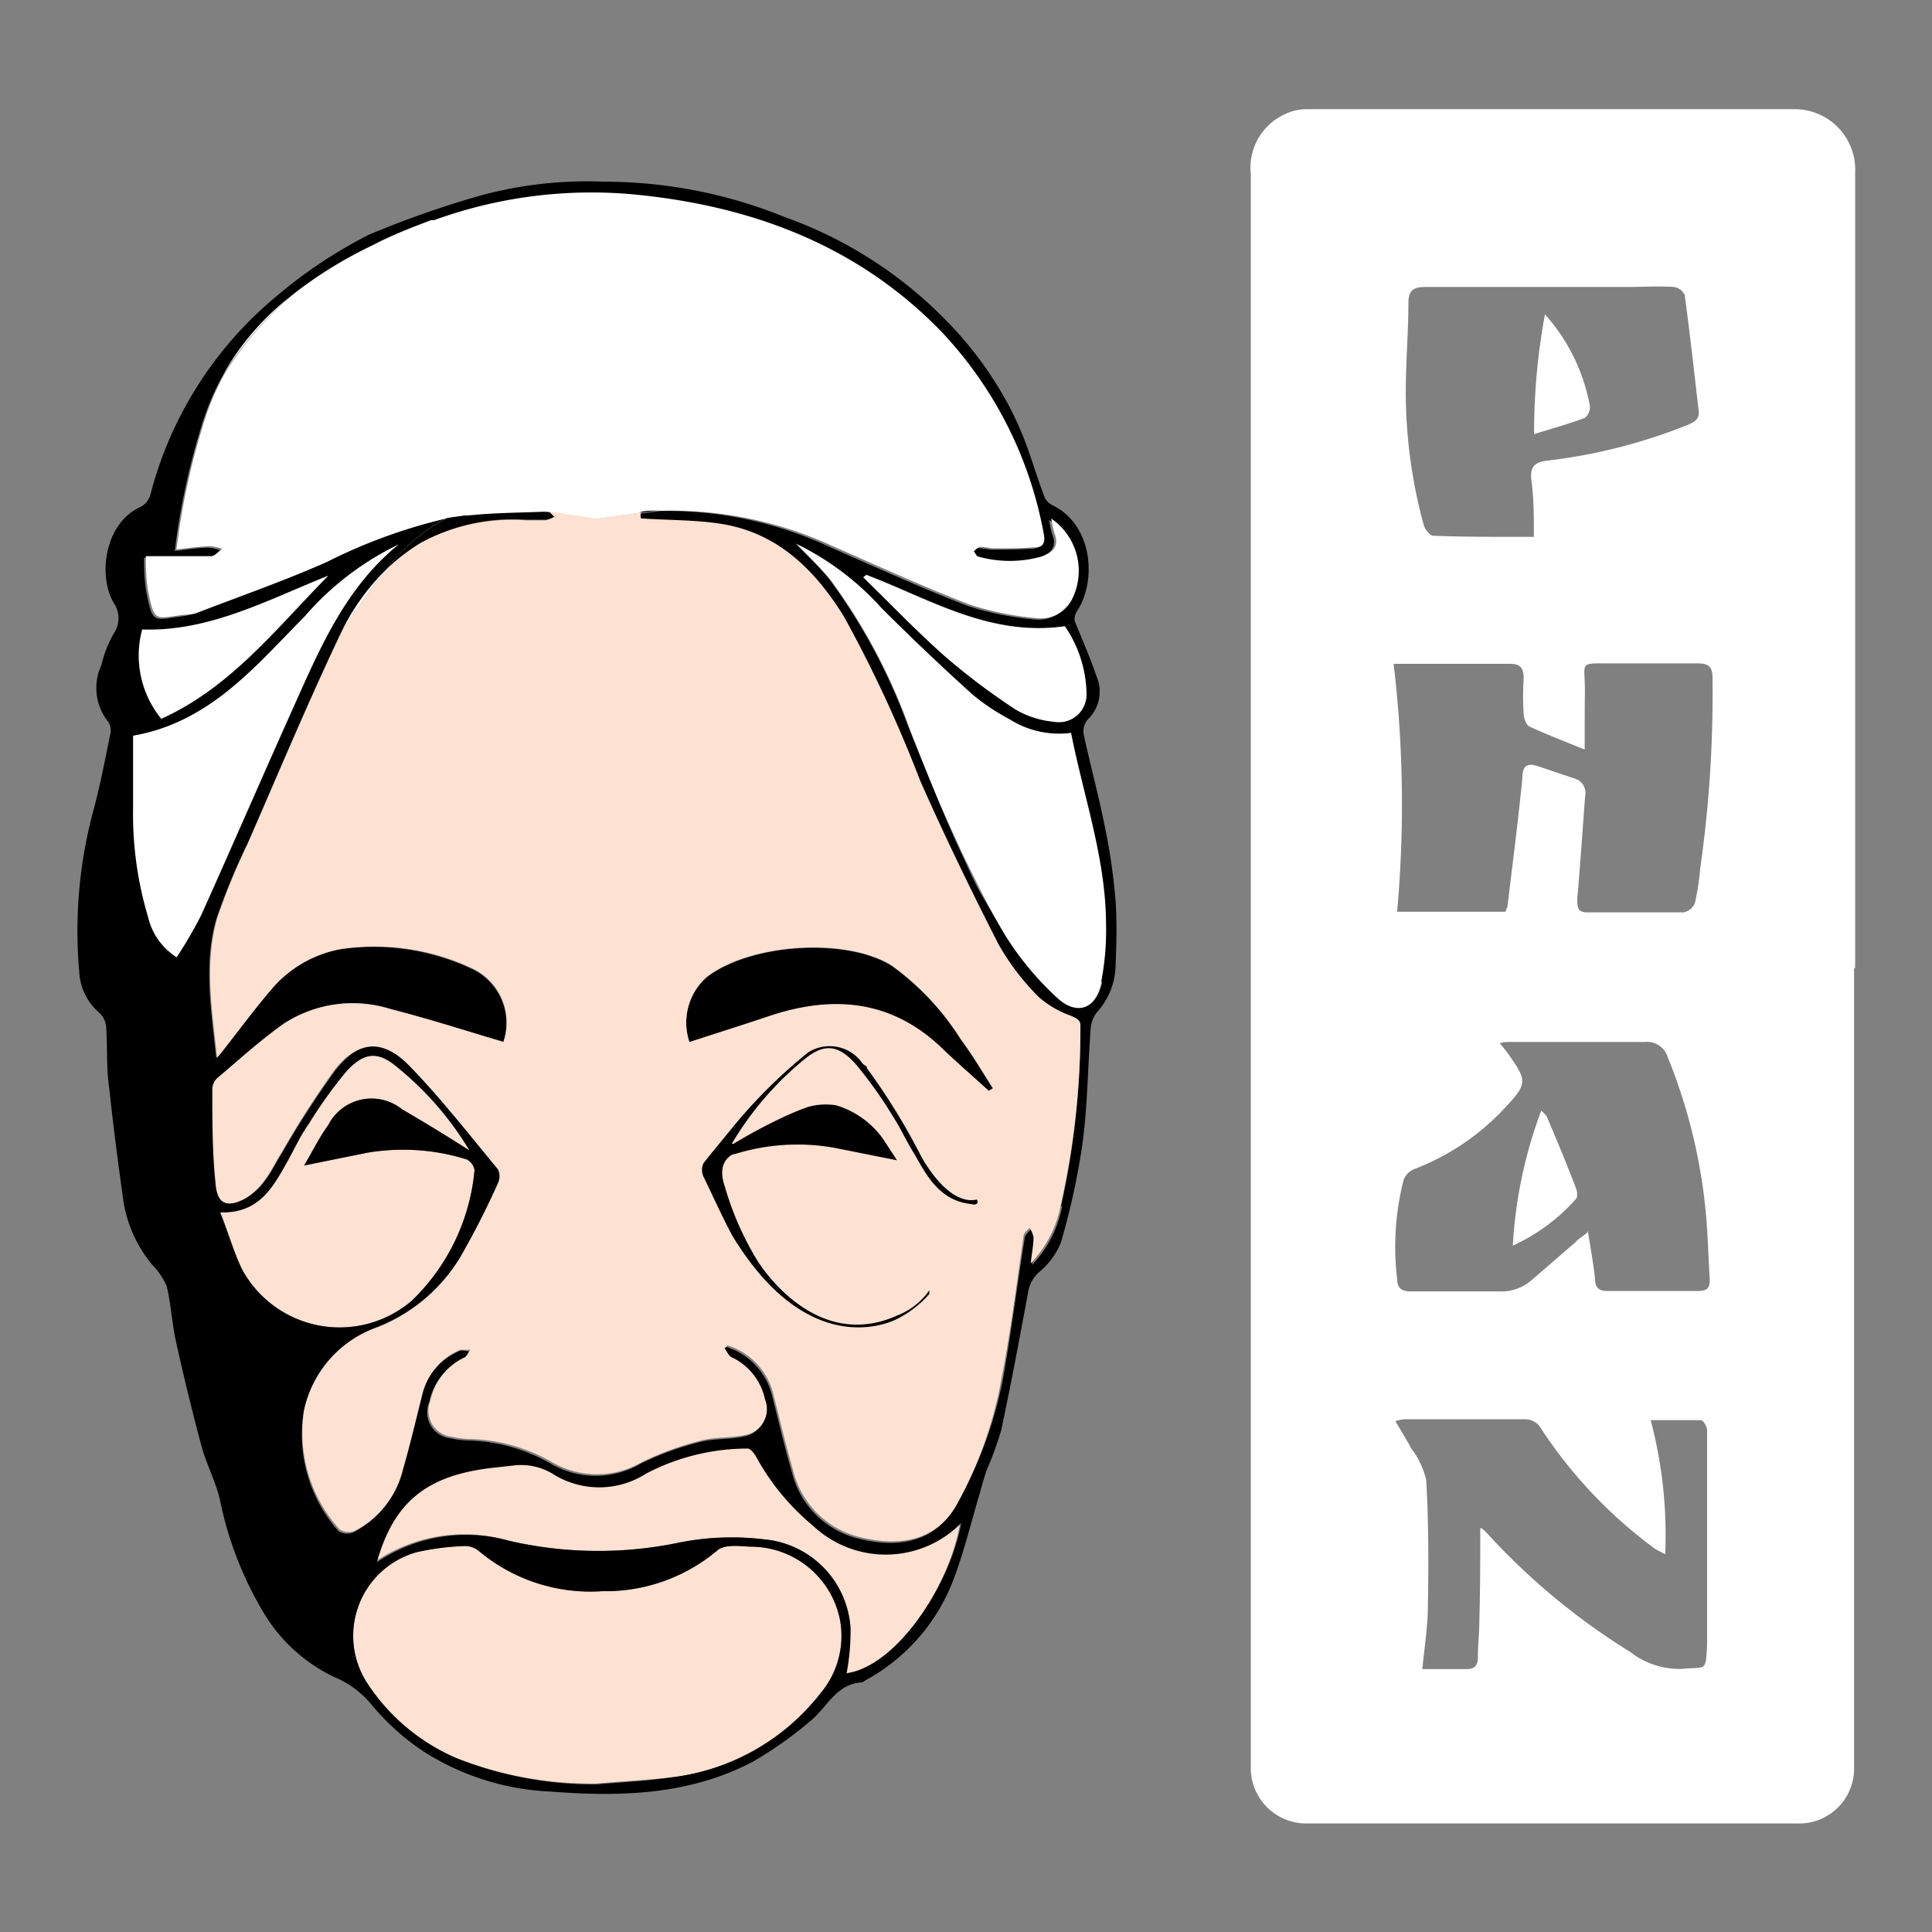 <svg id="Layer_1" data-name="Layer 1" xmlns="http://www.w3.org/2000/svg" viewBox="0 0 89 89"><rect x="0" y="0" width="89" height="89" fill="#808080" stroke="none"/><defs><style>.cls-1,.cls-4{fill:#fff;}.cls-1,.cls-2,.cls-5{fill-rule:evenodd;}.cls-2{fill:#fde1d2;}.cls-3{fill:none;}</style></defs><title>logo phan</title><path class="cls-1" d="M85.41,44.58V81.37A2.53,2.53,0,0,1,82.8,84H60.15a2.56,2.56,0,0,1-2.53-2.42c0-.29,0-.58,0-.88q0-36.34,0-72.68a2.71,2.71,0,0,1,1.64-2.79,2.26,2.26,0,0,1,.91-.2c7.47,0,14.93,0,22.4,0a2.79,2.79,0,0,1,2.89,2.92c0,12.22,0,24.44,0,36.66ZM73,34.53c-.93-.38-1.74-.69-2.54-1.06-.15-.06-.26-.37-.27-.57a12.8,12.8,0,0,1,0-1.64c0-.52-.17-.69-.68-.68-1.56,0-3.12,0-4.67,0-.2,0-.39,0-.64,0A55.12,55.12,0,0,1,64.36,42h5c0-.1.07-.16.08-.22.24-2,.5-4,.69-5.93,0-.55.19-.73.73-.55l1.66.56a.69.69,0,0,1,.5.82c-.12,1.57-.22,3.14-.36,4.71,0,.4,0,.65.49.64,1.46,0,2.94,0,4.41,0a.72.72,0,0,0,.52-.44,11.27,11.27,0,0,0,.24-1.56,57.35,57.35,0,0,0,.57-8.79c0-.53-.18-.68-.69-.68-1.3,0-2.61,0-3.91,0-1.62,0-1.27-.11-1.28,1.3C73,32.73,73,33.59,73,34.53Zm.15,22.19c.13.86.26,1.53.33,2.21,0,.4.19.55.59.54,1.38,0,2.78,0,4.16,0,.43,0,.55-.16.53-.56-.06-.95-.08-1.9-.16-2.83a25.29,25.29,0,0,0-1.77-7.37A1,1,0,0,0,75.75,48c-2.12,0-4.24,0-6.37,0a1.36,1.36,0,0,0-.29.06c.16.19.28.34.39.49.88,1.25.89,1.37-.16,2.49a11.06,11.06,0,0,1-4.13,2.8.89.89,0,0,0-.53.51,12.49,12.49,0,0,0-.3,4.56c0,.45.23.59.68.58,1.32,0,2.65,0,4,0a2.13,2.13,0,0,0,1.54-.54l2-1.73C72.7,57.07,72.87,57,73.19,56.72Zm-2.49-32c0-.95,0-1.79-.12-2.63-.06-.58.16-.81.74-.87a25.28,25.28,0,0,0,6.4-1.62c.32-.13.63-.26.57-.7-.21-1.77-.4-3.53-.64-5.3a.65.65,0,0,0-.49-.38c-.71-.05-1.43,0-2.14,0-3.09,0-6.18,0-9.27,0-.52,0-.82.08-.83.71,0,1.42-.13,2.85-.12,4.27a23.22,23.22,0,0,0,.83,6c.06.19.28.48.44.48C67.58,24.74,69.09,24.73,70.7,24.73ZM68.19,70.4s0,0,.06,0a2.16,2.16,0,0,1,.27.25A31,31,0,0,0,75.1,76.1a3.69,3.69,0,0,0,2.39.78c1.1-.12,1.09.2,1.15-1.15,0-.22,0-.43,0-.64q0-4.59,0-9.2c0-.16-.17-.46-.28-.47-.77,0-1.53,0-2.32,0a20.62,20.62,0,0,1,.67,6.18c-.23-.13-.36-.18-.48-.26a21.51,21.51,0,0,1-5.22-5.5.85.85,0,0,0-.8-.46c-1.83,0-3.66,0-5.49,0a1.72,1.72,0,0,0-.44.09c.27.45.51.84.73,1.25a3.93,3.93,0,0,1,.69,1.45c.11,1.9.11,3.81.08,5.72,0,1-.16,2-.26,3,.71,0,1.33,0,2,0,.37,0,.54-.11.56-.49,0-.61.07-1.22.07-1.83C68.19,73.17,68.19,71.79,68.19,70.4Z"/><path class="cls-1" d="M69.69,57.38A21,21,0,0,1,71,51.16c.12.13.22.19.26.29.46,1.08.91,2.16,1.33,3.26.07.16.1.43,0,.53A8.67,8.67,0,0,1,69.69,57.38Z"/><path class="cls-1" d="M71.17,14.48a8.67,8.67,0,0,1,2.07,4.22.65.65,0,0,1-.23.55c-.74.28-1.49.48-2.34.75A29.83,29.83,0,0,1,71.17,14.48Z"/><path class="cls-2" d="M27.47,82.16A17.14,17.14,0,0,1,21.05,81a9.28,9.28,0,0,1-4.15-3.49,4,4,0,0,1,2.27-6,11.57,11.57,0,0,1,2.28-.29,1,1,0,0,1,.61.23,8,8,0,0,0,5.69,1.85,8,8,0,0,0,5.31-1.89c.32-.27,1-.19,1.49-.16a4.19,4.19,0,0,1,4.14,3.34A4.1,4.1,0,0,1,37.8,78a10.24,10.24,0,0,1-6.9,3.88C29.77,82,28.62,82.06,27.47,82.16Z"/><path class="cls-1" d="M49.34,33.74c.58,2.94,1.59,5.76,1.61,8.75a12.48,12.48,0,0,1-.22,2.73c-.26,1.25-1.16,1.61-2.1.73A14.07,14.07,0,0,1,46.25,43a68,68,0,0,1-4.38-9.54,26.74,26.74,0,0,0-3.58-6.71c-.48-.61-1.06-1.14-1.61-1.72A12.83,12.83,0,0,1,40.6,28c1.37,1.37,2.77,2.7,4.21,4a10,10,0,0,0,1.71,1.14A4.26,4.26,0,0,0,49.34,33.74Z"/><path class="cls-2" d="M17.31,71.92c.79-2.81,2.32-4,5.3-4.35l1-.11a2.82,2.82,0,0,1,1.78.37,4,4,0,0,0,4.33,0,10.09,10.09,0,0,1,4.68-1.15c.12,0,.31.23.4.39a10.83,10.83,0,0,0,2.6,3.16,4.88,4.88,0,0,0,6.83-.12c-.44,2.87-2.88,6.67-5.28,7A10.43,10.43,0,0,0,39.18,75a4.38,4.38,0,0,0-4-4.09,12.37,12.37,0,0,0-3.84.14,18.24,18.24,0,0,1-7.92-.08A7.3,7.3,0,0,0,17.31,71.92Z"/><path class="cls-2" d="M21.63,53c-1-.64-2.06-1.29-3.11-1.9a2.24,2.24,0,0,0-3.4.73c-.39.53-.68,1.13-1.11,1.86l2.92-.59a9.83,9.83,0,0,1,4.57.31.66.66,0,0,1,.36.5,9.57,9.57,0,0,1-2.88,6,5.11,5.11,0,0,1-7.84-1.47c-.38-.8-.62-1.66-1-2.61,1.77.06,2.42-1.13,3.08-2.31.33-.58.6-1.2,1-1.76a21,21,0,0,1,1.7-2.38c.78-.88,1.41-1,2.25-.34A14.61,14.61,0,0,1,21.63,53Z"/><path class="cls-1" d="M18.38,25.07c-2.35,1.9-3.54,4.55-4.72,7.2-1.48,3.29-2.91,6.6-4.39,9.89A20.3,20.3,0,0,1,8.14,44.1a3,3,0,0,1-1.32-1.86,16.55,16.55,0,0,1-.69-5c0-1.12,0-2.25,0-3.35,3.55-.62,5.64-3.21,7.91-5.5A13.41,13.41,0,0,1,18.38,25.07Z"/><path class="cls-3" d="M19,59.93a9.57,9.57,0,0,0,2.88-6,.66.66,0,0,0-.36-.5,9.83,9.83,0,0,0-4.57-.31L14,53.7c.43-.73.72-1.33,1.11-1.86a2.24,2.24,0,0,1,3.4-.73c1.05.61,2.07,1.26,3.11,1.9a14.61,14.61,0,0,0-3.47-3.95c-.84-.62-1.47-.54-2.25.34a21,21,0,0,0-1.7,2.38c-.36.56-.63,1.18-1,1.76-.66,1.18-1.31,2.37-3.08,2.31.35.95.59,1.81,1,2.61A5.11,5.11,0,0,0,19,59.93Z"/><path class="cls-3" d="M34.55,71.22c-.5,0-1.17-.11-1.49.16a8,8,0,0,1-5.31,1.89,8,8,0,0,1-5.69-1.85,1,1,0,0,0-.61-.23,11.57,11.57,0,0,0-2.28.29,4,4,0,0,0-2.27,6A9.28,9.28,0,0,0,21.05,81a17.14,17.14,0,0,0,6.42,1.2c1.15-.1,2.3-.15,3.43-.32A10.24,10.24,0,0,0,37.8,78a4.1,4.1,0,0,0,.89-3.4A4.19,4.19,0,0,0,34.55,71.22Z"/><path class="cls-3" d="M37.4,70.19A10.83,10.83,0,0,1,34.8,67c-.09-.16-.28-.4-.4-.39a10.09,10.09,0,0,0-4.68,1.15,4,4,0,0,1-4.33,0,2.82,2.82,0,0,0-1.78-.37l-1,.11c-3,.32-4.51,1.54-5.3,4.35a7.3,7.3,0,0,1,6.06-1,18.24,18.24,0,0,0,7.92.08,12.37,12.37,0,0,1,3.84-.14,4.38,4.38,0,0,1,4,4.09A10.43,10.43,0,0,1,39,77.08c2.4-.34,4.84-4.14,5.28-7A4.88,4.88,0,0,1,37.4,70.19Z"/><path class="cls-3" d="M35.36,46.85c3-1,5.71-.8,8.07,1.49.69.66,1.41,1.28,2.12,1.93l.19-.12c-.49-.75-.94-1.54-1.48-2.26a12.17,12.17,0,0,0-3.19-3.4c-2.11-1.31-6.55-1-8.51.53a2.8,2.8,0,0,0-.8,3C33,47.63,34.17,47.25,35.36,46.85Z"/><path class="cls-3" d="M43,54.55c-.25-.34-.45-.7-.67-1-.89-1.41-1.67-2.9-2.68-4.21s-2.28-1.45-3.51-.16c-1.39,1.46-2.64,3-3.92,4.61a.84.84,0,0,0-.12.67,20.6,20.6,0,0,0,1,2.44,7.84,7.84,0,0,0,4.19,4.09,5.43,5.43,0,0,0,5.8-.86,9.39,9.39,0,0,0,1.24-1.54L44,58.4a2.17,2.17,0,0,0-.23.3,5.07,5.07,0,0,1-7.69,1.18A11.9,11.9,0,0,1,32.94,54c0-.12.19-.4.34-.44a9.91,9.91,0,0,1,4.39-.42c1,.18,2.06.39,3.09.58l.15-.14a20.4,20.4,0,0,0-1.5-2.17,2,2,0,0,0-2.5-.47,8.43,8.43,0,0,0-.92.53l-2.71,1.68A17.34,17.34,0,0,1,35,50.86a16.94,16.94,0,0,1,1.59-1.58c1-.84,1.67-.85,2.48.1a25.55,25.55,0,0,1,2,2.84c.5.77.87,1.62,1.37,2.39A2.16,2.16,0,0,0,45,55.7c0-.07.06-.13.08-.19a1.23,1.23,0,0,0-.44-.13A1.88,1.88,0,0,1,43,54.55Z"/><path class="cls-3" d="M45.29,41.29l-.82-1.66C44.73,40.19,45,40.74,45.29,41.29Z"/><path d="M15.12,26.52C12.33,27.63,9.67,29.1,6.55,29a4.61,4.61,0,0,0,.88,4.12C10.63,31.67,12.74,28.93,15.12,26.52Z"/><path class="cls-4" d="M46.52,33.12A10,10,0,0,1,44.81,32c-1.44-1.31-2.84-2.64-4.21-4A12.83,12.83,0,0,0,36.68,25c.55.58,1.13,1.11,1.61,1.72a26.74,26.74,0,0,1,3.58,6.71c.85,2.06,1.65,4.14,2.6,6.16l.82,1.66h0c.3.58.62,1.16,1,1.72A14.07,14.07,0,0,0,48.63,46c.94.88,1.84.52,2.1-.73A12.48,12.48,0,0,0,51,42.49c0-3-1-5.81-1.61-8.75A4.26,4.26,0,0,1,46.52,33.12Z"/><path class="cls-4" d="M14,28.39c-2.27,2.29-4.36,4.88-7.91,5.5,0,1.1,0,2.23,0,3.35a16.55,16.55,0,0,0,.69,5A3,3,0,0,0,8.14,44.1a20.3,20.3,0,0,0,1.13-1.94c1.48-3.29,2.91-6.6,4.39-9.89,1.18-2.65,2.37-5.3,4.72-7.2A13.41,13.41,0,0,0,14,28.39Z"/><polygon points="46.5 18.65 46.5 18.65 46.5 18.65 46.5 18.65"/><path d="M17.82,26.21A9.05,9.05,0,0,1,19.4,25a8.8,8.8,0,0,1,4.82-1.06c.31,0,.63,0,.94,0a1.24,1.24,0,0,0,.4-.16c-.1-.08-.22-.23-.32-.26h0c-.12.46-3.56.19-3.56.19h-.06L21,23.8l-.39.06A8.32,8.32,0,0,0,17.82,26.21Z"/><path d="M19.14,10.46a17.26,17.26,0,0,0-5.74,3.18,19.66,19.66,0,0,1,3.7-2.29C17.77,11,18.45,10.73,19.14,10.46Z"/><path d="M25.19,23.54c-1.21.05-2.42.05-3.62.18h.06S25.07,24,25.19,23.54Z"/><path d="M19.86,10.18l0,0,.14,0Z"/><path d="M25.19,23.54h0Z"/><path d="M29.55,23.61l1-.13a4.93,4.93,0,0,0-.55,0C29.71,23.53,29.59,23.54,29.55,23.61Z"/><path d="M51.39,41.48a27.85,27.85,0,0,0-.47-3.28c-.29-1.47-.68-2.91-1-4.37a.86.86,0,0,1,.18-.68,1.77,1.77,0,0,0,.41-2c-.29-.85-.65-1.68-1-2.53a.64.64,0,0,1,.1-.46c.93-1.41.73-4-1.15-4.9a.75.75,0,0,1-.33-.33c-.27-.71-.5-1.44-.75-2.16a15.29,15.29,0,0,0-.92-2.11h0a17,17,0,0,0-2.83-3.85A19.51,19.51,0,0,0,36.15,10a22.1,22.1,0,0,0-8.32-1.63A18.75,18.75,0,0,0,22.16,9,45.48,45.48,0,0,0,17,10.81a21.78,21.78,0,0,0-4.22,2.8,17.58,17.58,0,0,0-5.85,9.17.92.92,0,0,1-.43.56c-1.67.72-2,3.16-1.27,4.42a1.25,1.25,0,0,1,0,1.44,5.46,5.46,0,0,0-.56,1.44A2.5,2.5,0,0,0,5,33.27a.79.79,0,0,1,.07.6c-.23,1.13-.45,2.28-.75,3.4a21.3,21.3,0,0,0-.67,7.49,2.66,2.66,0,0,0,.93,1.9,1,1,0,0,1,.31.64c.07.94,0,1.88.14,2.81.19,1.78.42,3.55.67,5.32A6.09,6.09,0,0,0,7,58.25a3.27,3.27,0,0,1,.68,1c.2.83.24,1.69.42,2.52.36,1.62.75,3.24,1.18,4.84.23.85.67,1.66.86,2.52a16.4,16.4,0,0,0,1.91,5,7.59,7.59,0,0,0,3.36,3.13,4.4,4.4,0,0,1,1.7,1.26,11,11,0,0,0,2.49,2.22,11.81,11.81,0,0,0,5.76,1.79c3.19.25,6.38.17,9.31-1.37a17.88,17.88,0,0,0,2.65-1.87c.78-.63,1.2-1.74,2.41-1.79,0,0,.1-.07.15-.1a8.85,8.85,0,0,0,4.1-4.79c.45-1.22.76-2.49,1.13-3.74.11-.38.21-.77.34-1.14a16.28,16.28,0,0,0,.67-1.84c.45-2.11.85-4.24,1.24-6.36a1.55,1.55,0,0,1,.51-.93,3.42,3.42,0,0,0,1-1.36,32.77,32.77,0,0,0,1-4.59c.23-1.73.24-3.49.37-5.24a1.46,1.46,0,0,1,.29-.78,3.28,3.28,0,0,0,.86-2.15C51.43,43.48,51.46,42.47,51.39,41.48ZM50.05,32a1.27,1.27,0,0,1-1.5,1.23,4.28,4.28,0,0,1-1.76-.56,30.78,30.78,0,0,1-3.29-2.48c-1.29-1.15-2.49-2.4-3.73-3.61l.14-.11c2.92,1.11,5.68,2.86,9.15,2.38A5.66,5.66,0,0,1,50.05,32ZM6.55,29c3.12.11,5.78-1.36,8.57-2.47-2.38,2.41-4.49,5.15-7.69,6.59A4.61,4.61,0,0,1,6.55,29ZM8.14,44.1a3,3,0,0,1-1.32-1.86,16.55,16.55,0,0,1-.69-5c0-1.12,0-2.25,0-3.35,3.55-.62,5.64-3.21,7.91-5.5a13.41,13.41,0,0,1,4.34-3.32c-2.35,1.9-3.54,4.55-4.72,7.2-1.48,3.29-2.91,6.6-4.39,9.89A20.3,20.3,0,0,1,8.14,44.1Zm3,14.36c-.38-.8-.62-1.66-1-2.61,1.77.06,2.42-1.13,3.08-2.31.33-.58.6-1.2,1-1.76a21,21,0,0,1,1.7-2.38c.78-.88,1.41-1,2.25-.34A14.61,14.61,0,0,1,21.63,53c-1-.64-2.06-1.29-3.11-1.9a2.24,2.24,0,0,0-3.4.73c-.39.53-.68,1.13-1.11,1.86l2.92-.59a9.83,9.83,0,0,1,4.57.31.66.66,0,0,1,.36.5,9.57,9.57,0,0,1-2.88,6A5.11,5.11,0,0,1,11.14,58.46ZM37.8,78a10.24,10.24,0,0,1-6.9,3.88c-1.13.17-2.28.22-3.43.32A17.14,17.14,0,0,1,21.05,81a9.28,9.28,0,0,1-4.15-3.49,4,4,0,0,1,2.27-6,11.57,11.57,0,0,1,2.28-.29,1,1,0,0,1,.61.23,8,8,0,0,0,5.69,1.85,8,8,0,0,0,5.31-1.89c.32-.27,1-.19,1.49-.16a4.19,4.19,0,0,1,4.14,3.34A4.1,4.1,0,0,1,37.8,78ZM39,77.08A10.43,10.43,0,0,0,39.18,75a4.38,4.38,0,0,0-4-4.09,12.37,12.37,0,0,0-3.84.14,18.24,18.24,0,0,1-7.92-.08,7.3,7.3,0,0,0-6.06,1c.79-2.81,2.32-4,5.3-4.35l1-.11a2.82,2.82,0,0,1,1.78.37,4,4,0,0,0,4.33,0,10.09,10.09,0,0,1,4.68-1.15c.12,0,.31.23.4.39a10.83,10.83,0,0,0,2.6,3.16,4.88,4.88,0,0,0,6.83-.12C43.79,72.94,41.35,76.74,39,77.08Zm9.93-21.52a5.32,5.32,0,0,1-1.39,2.71c.06-.52.12-.86.13-1.2a1.28,1.28,0,0,0-.18-.44c-.1.12-.25.24-.28.38-.35,2.16-.62,4.34-1,6.48A18.94,18.94,0,0,1,44,69.41c-.94,1.64-2.62,1.91-4.36,1.49a4.17,4.17,0,0,1-3.16-3.08c-.34-1.16-.61-2.34-.91-3.51a3.13,3.13,0,0,0-2.11-2.26l-.15.12c.11.14.19.35.33.42a2.78,2.78,0,0,1,1.54,1.94,1.21,1.21,0,0,1-.94,1.65c-.65.14-1.34.08-2,.25a13.75,13.75,0,0,0-2.74,1,4.1,4.1,0,0,1-4.12,0,8,8,0,0,0-3.75-1.07,4.12,4.12,0,0,1-.86-.1,1.21,1.21,0,0,1-1-1.67,2.83,2.83,0,0,1,1.59-2c.11-.06.16-.23.25-.34-.16,0-.34-.08-.47,0a3,3,0,0,0-1.75,2.08c-.29,1.15-.56,2.31-.89,3.45a4.3,4.3,0,0,1-2.22,2.81.75.75,0,0,1-.69-.06A6.65,6.65,0,0,1,14,65a5.21,5.21,0,0,1,3.33-3.85,7.79,7.79,0,0,0,3.87-3.23A38.28,38.28,0,0,0,23,54.49a.73.73,0,0,0,0-.63c-1.34-1.62-2.64-3.29-4.1-4.79-1.23-1.25-2.38-1.15-3.46.25A43.36,43.36,0,0,0,13,53.1c-.27.42-.48.88-.78,1.27a3,3,0,0,1-.91.84c-.84.44-1.27.23-1.34-.7-.1-1.43-.12-2.87-.15-4.3a.72.72,0,0,1,.22-.55C11,48.82,12,48,13,47.2a5.81,5.81,0,0,1,5-.72c1.73.44,3.44,1,5.19,1.51a2.76,2.76,0,0,0-1.49-3.37,10.6,10.6,0,0,0-6-.89,5.49,5.49,0,0,0-3.16,1.78c-.86.94-1.59,2-2.38,3a2.19,2.19,0,0,1-.2.23c-.23-2.19-.59-4.31,0-6.4a30.24,30.24,0,0,1,1.43-3.45c1.39-3.18,2.73-6.39,4.22-9.54l.09-.19a10.34,10.34,0,0,1,2.1-2.93,8.32,8.32,0,0,1,2.74-2.35,24.77,24.77,0,0,0-5.48,2c-2,.88-4,1.59-6.05,2.37a3.36,3.36,0,0,1-.61.14c-1.34.16-1.36.4-1.67-1.17a9.32,9.32,0,0,1-.09-1.53c1,0,2,0,3,0,.18,0,.35-.22.52-.34a2.32,2.32,0,0,0-.57-.12c-.49,0-1,.09-1.54.15a32.7,32.7,0,0,1,1.2-5.65,11.92,11.92,0,0,1,1.06-2.52,12.3,12.3,0,0,1,3.09-3.56,17.26,17.26,0,0,1,5.74-3.18l.68-.26,0,0,.1,0h0a21.25,21.25,0,0,1,9.11-1.2c5.43.51,10.35,2.3,14.23,6.32a18.35,18.35,0,0,1,4.72,9.31c.08.37,0,.6-.36.63-.66.05-1.32.05-2,.05a5.52,5.52,0,0,0-.55-.07c-.11,0-.21.13-.31.2.07.09.13.24.21.25a5.39,5.39,0,0,0,2.9,0c.56-.21.84-.51.59-1.13a4.81,4.81,0,0,1-.13-.62,2.92,2.92,0,0,1,.91,3.8,1.54,1.54,0,0,1-.47.51,1.62,1.62,0,0,1-1.06.28,14.06,14.06,0,0,1-3.11-.62c-2.14-.82-4.23-1.78-6.33-2.7a17.77,17.77,0,0,0-7.84-1.68h0l-1,.13a.45.45,0,0,0,0,.27c1.27.09,2.56.06,3.8.27,2.55.44,4.23,2.13,5.54,4.24A59.92,59.92,0,0,1,42.4,36C43.52,38.52,44.74,41,46,43.51a11.4,11.4,0,0,0,1.85,2.43,4.58,4.58,0,0,0,1.49.86c.28.13.44.22.43.56A37.12,37.12,0,0,1,48.88,55.56Zm1.85-10.34c-.26,1.25-1.16,1.61-2.1.73A14.07,14.07,0,0,1,46.25,43c-.34-.56-.66-1.14-1-1.72s-.56-1.1-.82-1.66c-.95-2-1.75-4.1-2.6-6.16a26.74,26.74,0,0,0-3.58-6.71c-.48-.61-1.06-1.14-1.61-1.72A12.83,12.83,0,0,1,40.6,28c1.37,1.37,2.77,2.7,4.21,4a10,10,0,0,0,1.71,1.14,4.26,4.26,0,0,0,2.82.62c.58,2.94,1.59,5.76,1.61,8.75A12.48,12.48,0,0,1,50.73,45.22Z"/><path class="cls-4" d="M19.14,10.46l.68-.26Z"/><path class="cls-4" d="M20,10.15h0Z"/><path class="cls-4" d="M21.57,23.72a1.76,1.76,0,0,0-1,.14L21,23.8Z"/><path class="cls-4" d="M49.34,27.69a5.26,5.26,0,0,1-.47.51A1.54,1.54,0,0,0,49.34,27.69Z"/><path class="cls-4" d="M13.4,13.64a12.3,12.3,0,0,0-3.09,3.56A16.31,16.31,0,0,1,13.4,13.64Z"/><path class="cls-4" d="M38.37,25.16c2.1.92,4.19,1.88,6.33,2.7a14.06,14.06,0,0,0,3.11.62,1.62,1.62,0,0,0,1.06-.28,5.26,5.26,0,0,0,.47-.51,2.92,2.92,0,0,0-.91-3.8,4.81,4.81,0,0,0,.13.62c.25.62,0,.92-.59,1.13a5.39,5.39,0,0,1-2.9,0c-.08,0-.14-.16-.21-.25.1-.07.2-.2.31-.2a5.52,5.52,0,0,1,.55.07c.66,0,1.32,0,2-.05.36,0,.44-.26.36-.63a18.35,18.35,0,0,0-4.72-9.31c-3.88-4-8.8-5.81-14.23-6.32A21.25,21.25,0,0,0,20,10.14h0l-.14,0-.68.26c-.69.27-1.37.56-2,.89a19.66,19.66,0,0,0-3.7,2.29,16.31,16.31,0,0,0-3.09,3.56,11.92,11.92,0,0,0-1.06,2.52,32.7,32.7,0,0,0-1.2,5.65c.56-.06,1-.13,1.54-.15a2.32,2.32,0,0,1,.57.12c-.17.12-.34.34-.52.34-1,0-1.93,0-3,0a9.32,9.32,0,0,0,.09,1.53c.31,1.57.33,1.33,1.67,1.17A3.36,3.36,0,0,0,9,28.26c2-.78,4.07-1.49,6.05-2.37a24.77,24.77,0,0,1,5.48-2,1.76,1.76,0,0,1,1-.14c1.2-.13,2.41-.13,3.62-.18h0l2.26.34,2.05-.28c0-.07.16-.08.43-.1a4.93,4.93,0,0,1,.55,0h0A17.77,17.77,0,0,1,38.37,25.16Z"/><path class="cls-4" d="M15.72,29.14a29.07,29.07,0,0,1,2.1-2.93A10.34,10.34,0,0,0,15.72,29.14Z"/><path class="cls-4" d="M39.91,26.49l-.14.11c1.24,1.21,2.44,2.46,3.73,3.61a30.78,30.78,0,0,0,3.29,2.48,4.28,4.28,0,0,0,1.76.56A1.27,1.27,0,0,0,50.05,32a5.66,5.66,0,0,0-1-3.15C45.59,29.35,42.83,27.6,39.91,26.49Z"/><path class="cls-1" d="M15.12,26.52c-2.38,2.41-4.49,5.15-7.69,6.59A4.61,4.61,0,0,1,6.55,29C9.67,29.1,12.33,27.63,15.12,26.52Z"/><path class="cls-5" d="M45.55,50.27c-.71-.65-1.43-1.27-2.12-1.93-2.36-2.29-5.1-2.5-8.07-1.49-1.19.4-2.4.78-3.6,1.17a2.8,2.8,0,0,1,.8-3c2-1.54,6.4-1.84,8.51-.53a12.17,12.17,0,0,1,3.19,3.4c.54.72,1,1.51,1.48,2.26Z"/><path class="cls-5" d="M45,55.7a2.16,2.16,0,0,1-2.6-1.09c-.5-.77-.87-1.62-1.37-2.39a25.55,25.55,0,0,0-2-2.84c-.81-1-1.52-.94-2.48-.1A16.94,16.94,0,0,0,35,50.86a17.34,17.34,0,0,0-1.7,2.26L36,51.44a8.43,8.43,0,0,1,.92-.53,2,2,0,0,1,2.5.47,20.4,20.4,0,0,1,1.5,2.17l-.15.14c-1-.19-2.06-.4-3.09-.58a9.91,9.91,0,0,0-4.39.42c-.15,0-.37.32-.34.44a11.9,11.9,0,0,0,3.18,5.91,5.07,5.07,0,0,0,7.69-1.18,2.17,2.17,0,0,1,.23-.3l.2.14A9.39,9.39,0,0,1,43,60.08a5.43,5.43,0,0,1-5.8.86A7.84,7.84,0,0,1,33,56.85a20.6,20.6,0,0,1-1-2.44.84.84,0,0,1,.12-.67c1.28-1.56,2.53-3.15,3.92-4.61,1.23-1.29,2.41-1.24,3.51.16s1.79,2.8,2.68,4.21c.22.35.42.71.67,1a1.88,1.88,0,0,0,1.72.83,1.23,1.23,0,0,1,.44.13C45.09,55.57,45.06,55.63,45,55.7Z"/><path class="cls-2" d="M49.35,46.8a4.58,4.58,0,0,1-1.49-.86A11.4,11.4,0,0,1,46,43.51c-1.27-2.47-2.49-5-3.61-7.54a59.92,59.92,0,0,0-3.52-7.58c-1.31-2.11-3-3.8-5.54-4.24-1.24-.21-2.53-.18-3.8-.27a.45.45,0,0,1,0-.27l-2.05.28-2.26-.34c.1,0,.22.18.32.26a1.24,1.24,0,0,1-.4.16c-.31,0-.63,0-.94,0A8.8,8.8,0,0,0,19.4,25a9.05,9.05,0,0,0-1.58,1.21,29.07,29.07,0,0,0-2.1,2.93l-.09.19c-1.49,3.15-2.83,6.36-4.22,9.54A30.24,30.24,0,0,0,10,42.32c-.59,2.09-.23,4.21,0,6.4a2.19,2.19,0,0,0,.2-.23c.79-1,1.52-2,2.38-3a5.49,5.49,0,0,1,3.16-1.78,10.6,10.6,0,0,1,6,.89A2.76,2.76,0,0,1,23.19,48c-1.75-.52-3.46-1.07-5.19-1.51a5.81,5.81,0,0,0-5,.72c-1.06.75-2,1.62-3,2.46a.72.72,0,0,0-.22.55c0,1.43,0,2.87.15,4.3.07.93.5,1.14,1.34.7a3,3,0,0,0,.91-.84c.3-.39.51-.85.78-1.27a43.36,43.36,0,0,1,2.42-3.78c1.08-1.4,2.23-1.5,3.46-.25,1.46,1.5,2.76,3.17,4.1,4.79a.73.73,0,0,1,0,.63,38.28,38.28,0,0,1-1.75,3.44,7.79,7.79,0,0,1-3.87,3.23A5.21,5.21,0,0,0,14,65a6.65,6.65,0,0,0,1.65,5.46.75.75,0,0,0,.69.06,4.3,4.3,0,0,0,2.22-2.81c.33-1.14.6-2.3.89-3.45a3,3,0,0,1,1.75-2.08c.13,0,.31,0,.47,0-.09.11-.14.28-.25.34a2.83,2.83,0,0,0-1.59,2,1.21,1.21,0,0,0,1,1.67,4.12,4.12,0,0,0,.86.1,8,8,0,0,1,3.75,1.07,4.1,4.1,0,0,0,4.12,0,13.75,13.75,0,0,1,2.74-1c.64-.17,1.33-.11,2-.25a1.21,1.21,0,0,0,.94-1.65,2.78,2.78,0,0,0-1.54-1.94c-.14-.07-.22-.28-.33-.42l.15-.12a3.13,3.13,0,0,1,2.11,2.26c.3,1.17.57,2.35.91,3.51a4.17,4.17,0,0,0,3.16,3.08c1.74.42,3.42.15,4.36-1.49a18.94,18.94,0,0,0,2.09-5.92c.42-2.14.69-4.32,1-6.48,0-.14.18-.26.28-.38a1.28,1.28,0,0,1,.18.44c0,.34-.07.68-.13,1.2a5.32,5.32,0,0,0,1.39-2.71,37.12,37.12,0,0,0,.9-8.2C49.79,47,49.63,46.93,49.35,46.8ZM32.56,45c2-1.54,6.4-1.84,8.51-.53a12.17,12.17,0,0,1,3.19,3.4c.54.72,1,1.51,1.48,2.26l-.19.12c-.71-.65-1.43-1.27-2.12-1.93-2.36-2.29-5.1-2.5-8.07-1.49-1.19.4-2.4.78-3.6,1.17A2.8,2.8,0,0,1,32.56,45Z"/><path d="M45,55.26c-1.24.27-2.33-1.56-2.57-2a29.48,29.48,0,0,0-2.5-4.06l0-.06L39.74,49a1.84,1.84,0,0,0-2.51-.52,23.71,23.71,0,0,0-3.64,3.65l-.91,1.11,0,0h0l-.27.34a.73.73,0,0,0,0,.63c.44.9.85,1.83,1.33,2.72,3.31,5.45,6.84,4.18,7.52,3.86a4.85,4.85,0,0,0,1.55-1.18l0-.17a3.22,3.22,0,0,1-1.48,1.16h0c-3.89,1.76-6.46-2.56-6.46-2.56h0a13.89,13.89,0,0,1-1.48-3.38c-.42-1.2.39-1.49.39-1.49h0l.05,0a9.73,9.73,0,0,1,4.58-.3l2.91.58c-.24-.38-.46-.7-.65-1a4.14,4.14,0,0,0-2.14-1.53A3,3,0,0,0,37.2,51c-.34.12-.7.27-1.05.43h0a24.84,24.84,0,0,0-2.36,1.26l-.08,0a14.64,14.64,0,0,1,3.48-4c.83-.62,1.46-.54,2.24.34a20.25,20.25,0,0,1,1.7,2.39c.36.55.63,1.17,1,1.75.6,1.07,1.2,2.16,2.64,2.3C44.94,55.53,45.11,55.44,45,55.26Z"/></svg>